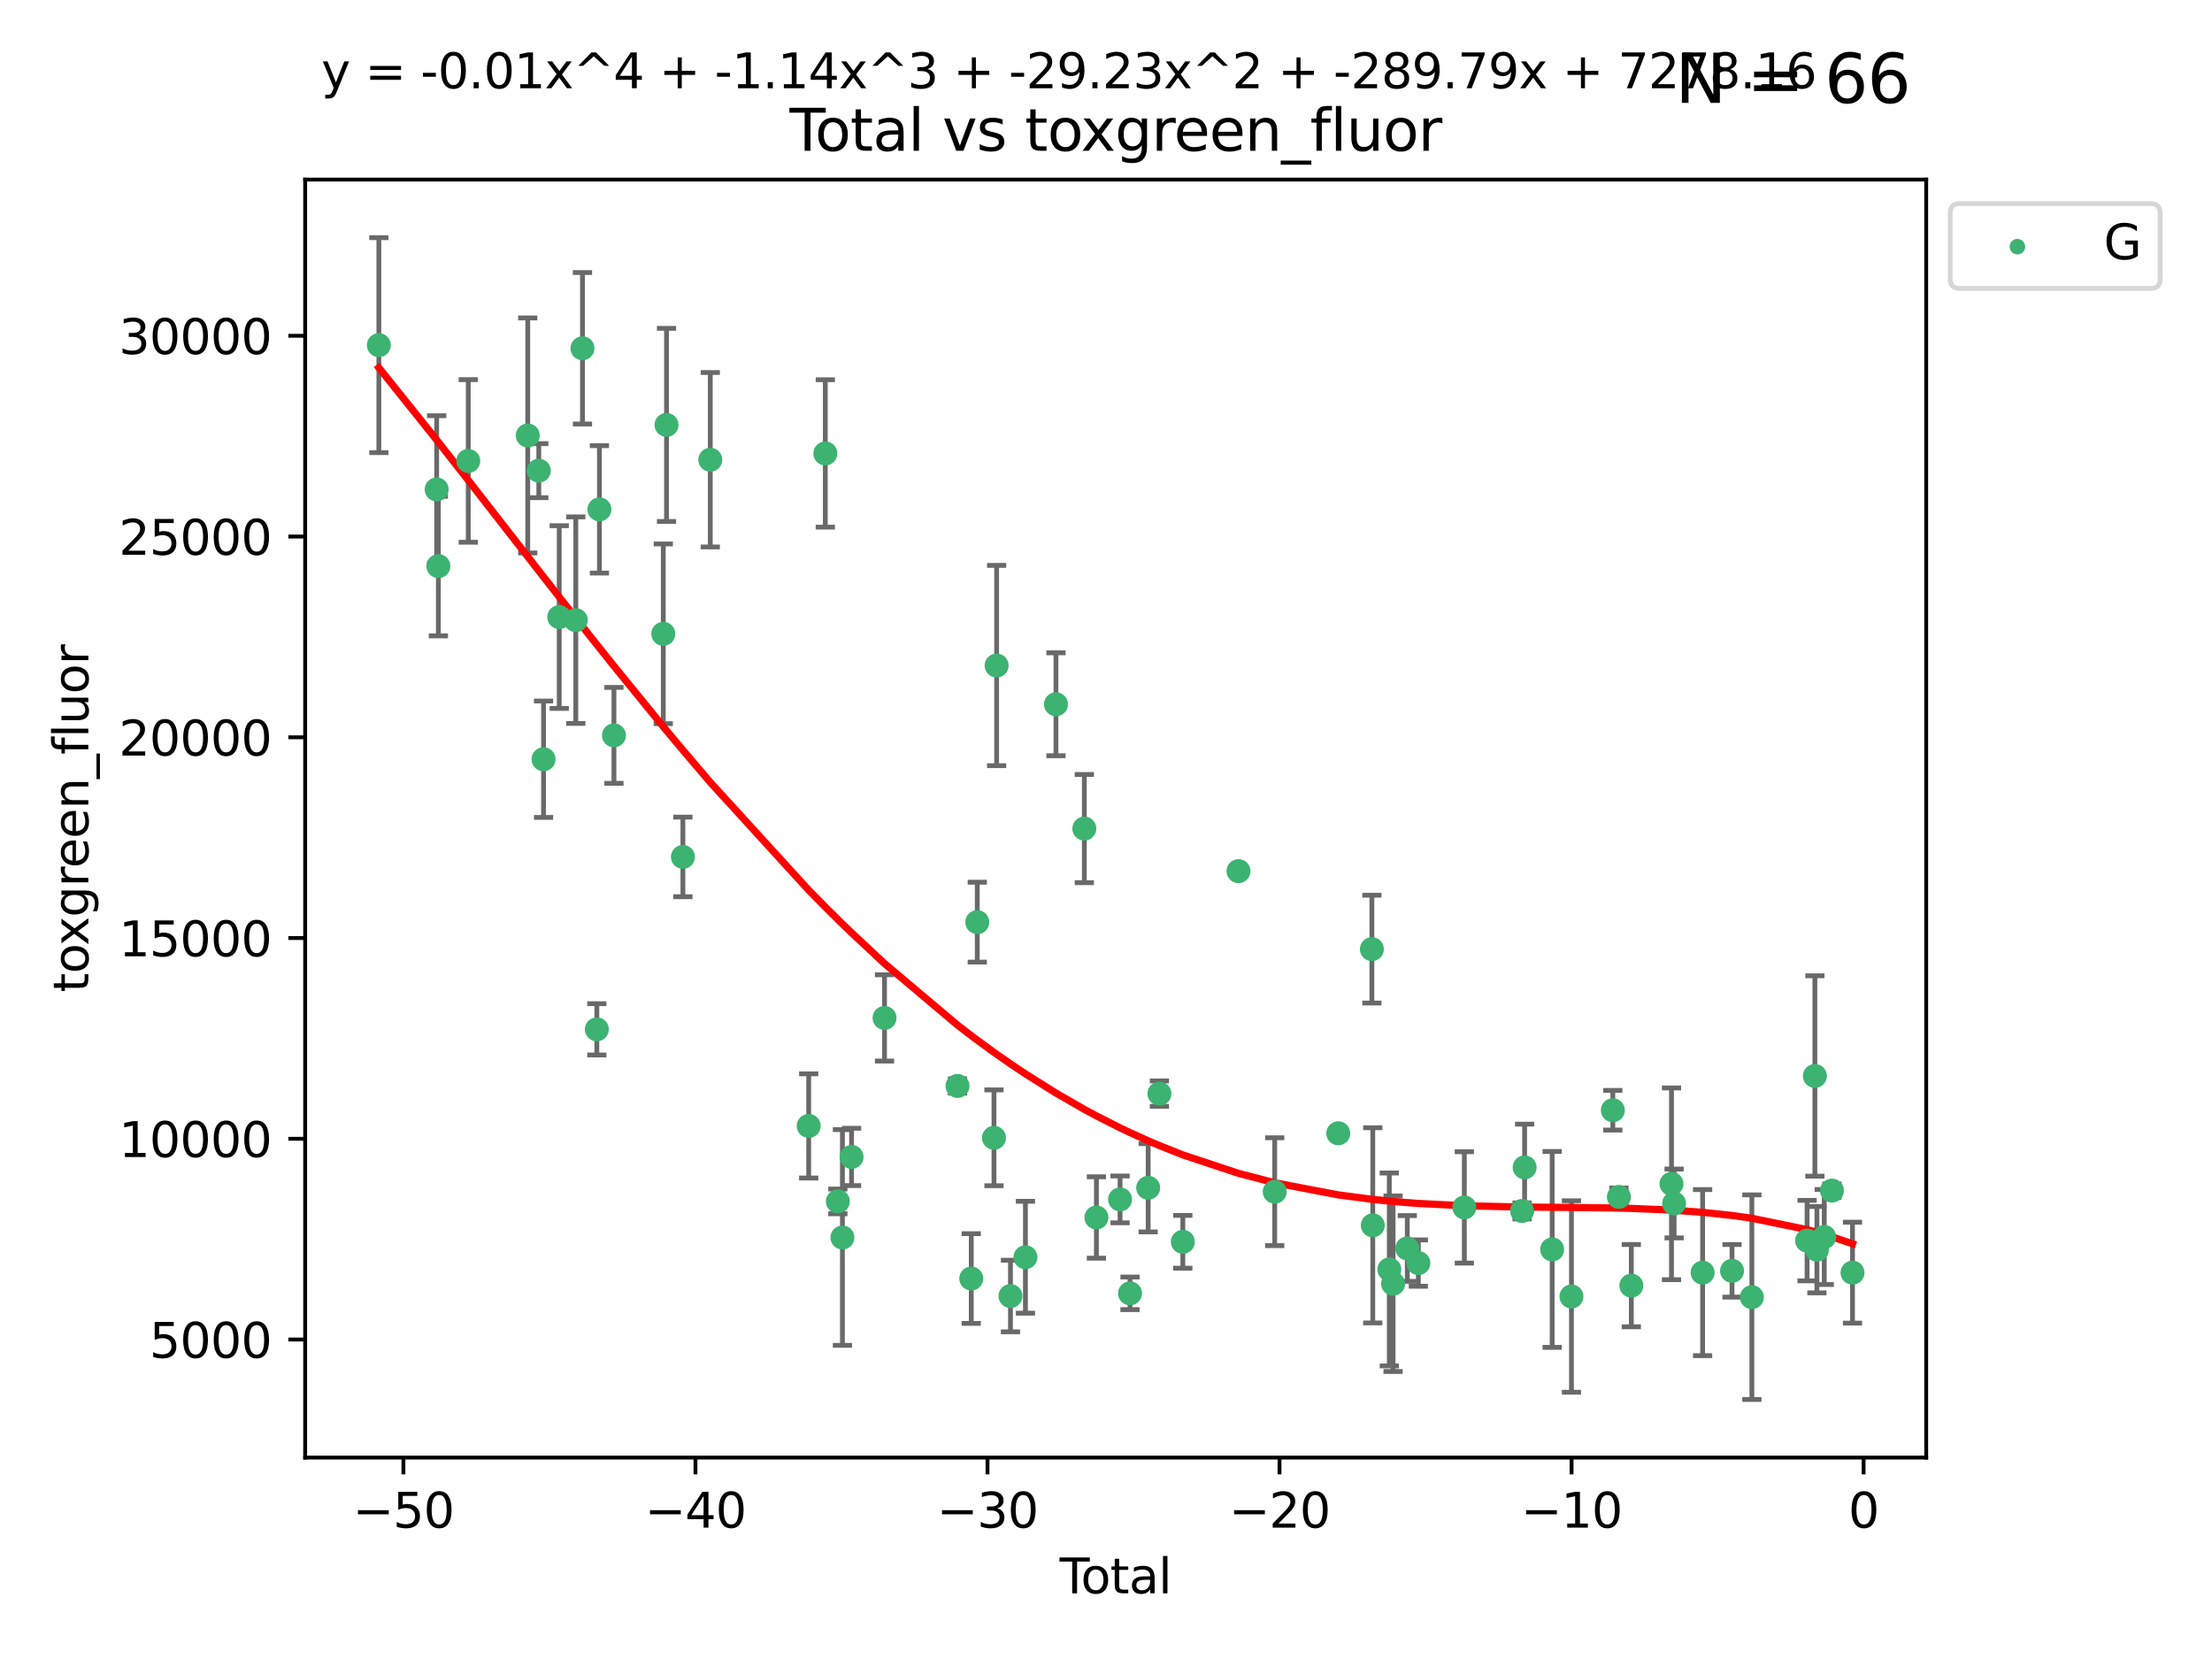 <?xml version="1.0" encoding="utf-8" standalone="no"?>
<!DOCTYPE svg PUBLIC "-//W3C//DTD SVG 1.1//EN"
  "http://www.w3.org/Graphics/SVG/1.1/DTD/svg11.dtd">
<svg xmlns:xlink="http://www.w3.org/1999/xlink" width="460.8pt" height="345.6pt" viewBox="0 0 460.8 345.6" xmlns="http://www.w3.org/2000/svg" version="1.1">
 <defs>
  <style type="text/css">*{stroke-linejoin: round; stroke-linecap: butt}</style>
 </defs>
 <g id="figure_1">
  <g id="patch_1">
   <path d="M 0 345.6 
L 460.8 345.6 
L 460.8 0 
L 0 0 
z
" style="fill: #ffffff"/>
  </g>
  <g id="axes_1">
   <g id="patch_2">
    <path d="M 63.571 303.64 
L 401.26 303.64 
L 401.26 37.411 
L 63.571 37.411 
z
" style="fill: #ffffff"/>
   </g>
   <g id="PathCollection_1">
    <defs>
     <path id="m90d4179603" d="M 0 1.118 
C 0.297 1.118 0.581 1 0.791 0.791 
C 1 0.581 1.118 0.297 1.118 0 
C 1.118 -0.297 1 -0.581 0.791 -0.791 
C 0.581 -1 0.297 -1.118 0 -1.118 
C -0.297 -1.118 -0.581 -1 -0.791 -0.791 
C -1 -0.581 -1.118 -0.297 -1.118 0 
C -1.118 0.297 -1 0.581 -0.791 0.791 
C -0.581 1 -0.297 1.118 0 1.118 
z
" style="stroke: #3cb371"/>
    </defs>
    <g clip-path="url(#p98bc5014d1)">
     <use xlink:href="#m90d4179603" x="78.921" y="71.903" style="fill: #3cb371; stroke: #3cb371"/>
     <use xlink:href="#m90d4179603" x="90.966" y="101.956" style="fill: #3cb371; stroke: #3cb371"/>
     <use xlink:href="#m90d4179603" x="91.319" y="117.93" style="fill: #3cb371; stroke: #3cb371"/>
     <use xlink:href="#m90d4179603" x="97.547" y="96.023" style="fill: #3cb371; stroke: #3cb371"/>
     <use xlink:href="#m90d4179603" x="109.94" y="90.713" style="fill: #3cb371; stroke: #3cb371"/>
     <use xlink:href="#m90d4179603" x="112.241" y="98.049" style="fill: #3cb371; stroke: #3cb371"/>
     <use xlink:href="#m90d4179603" x="113.229" y="158.161" style="fill: #3cb371; stroke: #3cb371"/>
     <use xlink:href="#m90d4179603" x="116.497" y="128.55" style="fill: #3cb371; stroke: #3cb371"/>
     <use xlink:href="#m90d4179603" x="119.949" y="129.191" style="fill: #3cb371; stroke: #3cb371"/>
     <use xlink:href="#m90d4179603" x="121.338" y="72.551" style="fill: #3cb371; stroke: #3cb371"/>
     <use xlink:href="#m90d4179603" x="124.331" y="214.43" style="fill: #3cb371; stroke: #3cb371"/>
     <use xlink:href="#m90d4179603" x="124.871" y="106.114" style="fill: #3cb371; stroke: #3cb371"/>
     <use xlink:href="#m90d4179603" x="127.896" y="153.189" style="fill: #3cb371; stroke: #3cb371"/>
     <use xlink:href="#m90d4179603" x="138.175" y="132.036" style="fill: #3cb371; stroke: #3cb371"/>
     <use xlink:href="#m90d4179603" x="138.848" y="88.515" style="fill: #3cb371; stroke: #3cb371"/>
     <use xlink:href="#m90d4179603" x="142.26" y="178.512" style="fill: #3cb371; stroke: #3cb371"/>
     <use xlink:href="#m90d4179603" x="147.966" y="95.771" style="fill: #3cb371; stroke: #3cb371"/>
     <use xlink:href="#m90d4179603" x="168.466" y="234.549" style="fill: #3cb371; stroke: #3cb371"/>
     <use xlink:href="#m90d4179603" x="171.929" y="94.458" style="fill: #3cb371; stroke: #3cb371"/>
     <use xlink:href="#m90d4179603" x="174.538" y="250.272" style="fill: #3cb371; stroke: #3cb371"/>
     <use xlink:href="#m90d4179603" x="175.494" y="257.794" style="fill: #3cb371; stroke: #3cb371"/>
     <use xlink:href="#m90d4179603" x="177.398" y="241.009" style="fill: #3cb371; stroke: #3cb371"/>
     <use xlink:href="#m90d4179603" x="184.265" y="212.049" style="fill: #3cb371; stroke: #3cb371"/>
     <use xlink:href="#m90d4179603" x="199.47" y="226.222" style="fill: #3cb371; stroke: #3cb371"/>
     <use xlink:href="#m90d4179603" x="202.33" y="266.343" style="fill: #3cb371; stroke: #3cb371"/>
     <use xlink:href="#m90d4179603" x="203.583" y="192.1" style="fill: #3cb371; stroke: #3cb371"/>
     <use xlink:href="#m90d4179603" x="207.064" y="237.028" style="fill: #3cb371; stroke: #3cb371"/>
     <use xlink:href="#m90d4179603" x="207.614" y="138.643" style="fill: #3cb371; stroke: #3cb371"/>
     <use xlink:href="#m90d4179603" x="210.5" y="269.986" style="fill: #3cb371; stroke: #3cb371"/>
     <use xlink:href="#m90d4179603" x="213.616" y="261.902" style="fill: #3cb371; stroke: #3cb371"/>
     <use xlink:href="#m90d4179603" x="219.978" y="146.711" style="fill: #3cb371; stroke: #3cb371"/>
     <use xlink:href="#m90d4179603" x="225.886" y="172.609" style="fill: #3cb371; stroke: #3cb371"/>
     <use xlink:href="#m90d4179603" x="228.402" y="253.624" style="fill: #3cb371; stroke: #3cb371"/>
     <use xlink:href="#m90d4179603" x="233.33" y="249.859" style="fill: #3cb371; stroke: #3cb371"/>
     <use xlink:href="#m90d4179603" x="235.401" y="269.425" style="fill: #3cb371; stroke: #3cb371"/>
     <use xlink:href="#m90d4179603" x="239.187" y="247.437" style="fill: #3cb371; stroke: #3cb371"/>
     <use xlink:href="#m90d4179603" x="241.528" y="227.825" style="fill: #3cb371; stroke: #3cb371"/>
     <use xlink:href="#m90d4179603" x="246.406" y="258.69" style="fill: #3cb371; stroke: #3cb371"/>
     <use xlink:href="#m90d4179603" x="258.003" y="181.477" style="fill: #3cb371; stroke: #3cb371"/>
     <use xlink:href="#m90d4179603" x="265.545" y="248.251" style="fill: #3cb371; stroke: #3cb371"/>
     <use xlink:href="#m90d4179603" x="278.783" y="236.082" style="fill: #3cb371; stroke: #3cb371"/>
     <use xlink:href="#m90d4179603" x="285.787" y="197.722" style="fill: #3cb371; stroke: #3cb371"/>
     <use xlink:href="#m90d4179603" x="285.974" y="255.261" style="fill: #3cb371; stroke: #3cb371"/>
     <use xlink:href="#m90d4179603" x="289.417" y="264.452" style="fill: #3cb371; stroke: #3cb371"/>
     <use xlink:href="#m90d4179603" x="290.206" y="267.425" style="fill: #3cb371; stroke: #3cb371"/>
     <use xlink:href="#m90d4179603" x="293.164" y="260.078" style="fill: #3cb371; stroke: #3cb371"/>
     <use xlink:href="#m90d4179603" x="295.468" y="263.124" style="fill: #3cb371; stroke: #3cb371"/>
     <use xlink:href="#m90d4179603" x="305.049" y="251.525" style="fill: #3cb371; stroke: #3cb371"/>
     <use xlink:href="#m90d4179603" x="317.075" y="252.258" style="fill: #3cb371; stroke: #3cb371"/>
     <use xlink:href="#m90d4179603" x="317.605" y="243.185" style="fill: #3cb371; stroke: #3cb371"/>
     <use xlink:href="#m90d4179603" x="323.343" y="260.278" style="fill: #3cb371; stroke: #3cb371"/>
     <use xlink:href="#m90d4179603" x="327.364" y="270.081" style="fill: #3cb371; stroke: #3cb371"/>
     <use xlink:href="#m90d4179603" x="335.981" y="231.282" style="fill: #3cb371; stroke: #3cb371"/>
     <use xlink:href="#m90d4179603" x="337.246" y="249.333" style="fill: #3cb371; stroke: #3cb371"/>
     <use xlink:href="#m90d4179603" x="339.836" y="267.823" style="fill: #3cb371; stroke: #3cb371"/>
     <use xlink:href="#m90d4179603" x="348.201" y="246.613" style="fill: #3cb371; stroke: #3cb371"/>
     <use xlink:href="#m90d4179603" x="348.747" y="250.703" style="fill: #3cb371; stroke: #3cb371"/>
     <use xlink:href="#m90d4179603" x="354.686" y="265.112" style="fill: #3cb371; stroke: #3cb371"/>
     <use xlink:href="#m90d4179603" x="360.815" y="264.735" style="fill: #3cb371; stroke: #3cb371"/>
     <use xlink:href="#m90d4179603" x="364.948" y="270.224" style="fill: #3cb371; stroke: #3cb371"/>
     <use xlink:href="#m90d4179603" x="376.444" y="258.442" style="fill: #3cb371; stroke: #3cb371"/>
     <use xlink:href="#m90d4179603" x="378.073" y="224.145" style="fill: #3cb371; stroke: #3cb371"/>
     <use xlink:href="#m90d4179603" x="378.495" y="260.33" style="fill: #3cb371; stroke: #3cb371"/>
     <use xlink:href="#m90d4179603" x="380.027" y="257.694" style="fill: #3cb371; stroke: #3cb371"/>
     <use xlink:href="#m90d4179603" x="381.63" y="248.023" style="fill: #3cb371; stroke: #3cb371"/>
     <use xlink:href="#m90d4179603" x="385.911" y="265.118" style="fill: #3cb371; stroke: #3cb371"/>
    </g>
   </g>
   <g id="matplotlib.axis_1">
    <g id="xtick_1">
     <g id="line2d_1">
      <defs>
       <path id="me5d2d4354b" d="M 0 0 
L 0 3.5 
" style="stroke: #000000; stroke-width: 0.8"/>
      </defs>
      <g>
       <use xlink:href="#me5d2d4354b" x="84.041" y="303.64" style="stroke: #000000; stroke-width: 0.8"/>
      </g>
     </g>
     <g id="text_1">
      <!-- −50 -->
      <g transform="translate(73.488 318.238)scale(0.1 -0.1)">
       <defs>
        <path id="DejaVuSans-2212" d="M 678 2272 
L 4684 2272 
L 4684 1741 
L 678 1741 
L 678 2272 
z
" transform="scale(0.016)"/>
        <path id="DejaVuSans-35" d="M 691 4666 
L 3169 4666 
L 3169 4134 
L 1269 4134 
L 1269 2991 
Q 1406 3038 1543 3061 
Q 1681 3084 1819 3084 
Q 2600 3084 3056 2656 
Q 3513 2228 3513 1497 
Q 3513 744 3044 326 
Q 2575 -91 1722 -91 
Q 1428 -91 1123 -41 
Q 819 9 494 109 
L 494 744 
Q 775 591 1075 516 
Q 1375 441 1709 441 
Q 2250 441 2565 725 
Q 2881 1009 2881 1497 
Q 2881 1984 2565 2268 
Q 2250 2553 1709 2553 
Q 1456 2553 1204 2497 
Q 953 2441 691 2322 
L 691 4666 
z
" transform="scale(0.016)"/>
        <path id="DejaVuSans-30" d="M 2034 4250 
Q 1547 4250 1301 3770 
Q 1056 3291 1056 2328 
Q 1056 1369 1301 889 
Q 1547 409 2034 409 
Q 2525 409 2770 889 
Q 3016 1369 3016 2328 
Q 3016 3291 2770 3770 
Q 2525 4250 2034 4250 
z
M 2034 4750 
Q 2819 4750 3233 4129 
Q 3647 3509 3647 2328 
Q 3647 1150 3233 529 
Q 2819 -91 2034 -91 
Q 1250 -91 836 529 
Q 422 1150 422 2328 
Q 422 3509 836 4129 
Q 1250 4750 2034 4750 
z
" transform="scale(0.016)"/>
       </defs>
       <use xlink:href="#DejaVuSans-2212"/>
       <use xlink:href="#DejaVuSans-35" x="83.789"/>
       <use xlink:href="#DejaVuSans-30" x="147.412"/>
      </g>
     </g>
    </g>
    <g id="xtick_2">
     <g id="line2d_2">
      <g>
       <use xlink:href="#me5d2d4354b" x="144.877" y="303.64" style="stroke: #000000; stroke-width: 0.8"/>
      </g>
     </g>
     <g id="text_2">
      <!-- −40 -->
      <g transform="translate(134.325 318.238)scale(0.1 -0.1)">
       <defs>
        <path id="DejaVuSans-34" d="M 2419 4116 
L 825 1625 
L 2419 1625 
L 2419 4116 
z
M 2253 4666 
L 3047 4666 
L 3047 1625 
L 3713 1625 
L 3713 1100 
L 3047 1100 
L 3047 0 
L 2419 0 
L 2419 1100 
L 313 1100 
L 313 1709 
L 2253 4666 
z
" transform="scale(0.016)"/>
       </defs>
       <use xlink:href="#DejaVuSans-2212"/>
       <use xlink:href="#DejaVuSans-34" x="83.789"/>
       <use xlink:href="#DejaVuSans-30" x="147.412"/>
      </g>
     </g>
    </g>
    <g id="xtick_3">
     <g id="line2d_3">
      <g>
       <use xlink:href="#me5d2d4354b" x="205.713" y="303.64" style="stroke: #000000; stroke-width: 0.8"/>
      </g>
     </g>
     <g id="text_3">
      <!-- −30 -->
      <g transform="translate(195.161 318.238)scale(0.1 -0.1)">
       <defs>
        <path id="DejaVuSans-33" d="M 2597 2516 
Q 3050 2419 3304 2112 
Q 3559 1806 3559 1356 
Q 3559 666 3084 287 
Q 2609 -91 1734 -91 
Q 1441 -91 1130 -33 
Q 819 25 488 141 
L 488 750 
Q 750 597 1062 519 
Q 1375 441 1716 441 
Q 2309 441 2620 675 
Q 2931 909 2931 1356 
Q 2931 1769 2642 2001 
Q 2353 2234 1838 2234 
L 1294 2234 
L 1294 2753 
L 1863 2753 
Q 2328 2753 2575 2939 
Q 2822 3125 2822 3475 
Q 2822 3834 2567 4026 
Q 2313 4219 1838 4219 
Q 1578 4219 1281 4162 
Q 984 4106 628 3988 
L 628 4550 
Q 988 4650 1302 4700 
Q 1616 4750 1894 4750 
Q 2613 4750 3031 4423 
Q 3450 4097 3450 3541 
Q 3450 3153 3228 2886 
Q 3006 2619 2597 2516 
z
" transform="scale(0.016)"/>
       </defs>
       <use xlink:href="#DejaVuSans-2212"/>
       <use xlink:href="#DejaVuSans-33" x="83.789"/>
       <use xlink:href="#DejaVuSans-30" x="147.412"/>
      </g>
     </g>
    </g>
    <g id="xtick_4">
     <g id="line2d_4">
      <g>
       <use xlink:href="#me5d2d4354b" x="266.549" y="303.64" style="stroke: #000000; stroke-width: 0.8"/>
      </g>
     </g>
     <g id="text_4">
      <!-- −20 -->
      <g transform="translate(255.997 318.238)scale(0.1 -0.1)">
       <defs>
        <path id="DejaVuSans-32" d="M 1228 531 
L 3431 531 
L 3431 0 
L 469 0 
L 469 531 
Q 828 903 1448 1529 
Q 2069 2156 2228 2338 
Q 2531 2678 2651 2914 
Q 2772 3150 2772 3378 
Q 2772 3750 2511 3984 
Q 2250 4219 1831 4219 
Q 1534 4219 1204 4116 
Q 875 4013 500 3803 
L 500 4441 
Q 881 4594 1212 4672 
Q 1544 4750 1819 4750 
Q 2544 4750 2975 4387 
Q 3406 4025 3406 3419 
Q 3406 3131 3298 2873 
Q 3191 2616 2906 2266 
Q 2828 2175 2409 1742 
Q 1991 1309 1228 531 
z
" transform="scale(0.016)"/>
       </defs>
       <use xlink:href="#DejaVuSans-2212"/>
       <use xlink:href="#DejaVuSans-32" x="83.789"/>
       <use xlink:href="#DejaVuSans-30" x="147.412"/>
      </g>
     </g>
    </g>
    <g id="xtick_5">
     <g id="line2d_5">
      <g>
       <use xlink:href="#me5d2d4354b" x="327.385" y="303.64" style="stroke: #000000; stroke-width: 0.8"/>
      </g>
     </g>
     <g id="text_5">
      <!-- −10 -->
      <g transform="translate(316.833 318.238)scale(0.1 -0.1)">
       <defs>
        <path id="DejaVuSans-31" d="M 794 531 
L 1825 531 
L 1825 4091 
L 703 3866 
L 703 4441 
L 1819 4666 
L 2450 4666 
L 2450 531 
L 3481 531 
L 3481 0 
L 794 0 
L 794 531 
z
" transform="scale(0.016)"/>
       </defs>
       <use xlink:href="#DejaVuSans-2212"/>
       <use xlink:href="#DejaVuSans-31" x="83.789"/>
       <use xlink:href="#DejaVuSans-30" x="147.412"/>
      </g>
     </g>
    </g>
    <g id="xtick_6">
     <g id="line2d_6">
      <g>
       <use xlink:href="#me5d2d4354b" x="388.221" y="303.64" style="stroke: #000000; stroke-width: 0.8"/>
      </g>
     </g>
     <g id="text_6">
      <!-- 0 -->
      <g transform="translate(385.04 318.238)scale(0.1 -0.1)">
       <use xlink:href="#DejaVuSans-30"/>
      </g>
     </g>
    </g>
    <g id="text_7">
     <!-- Total -->
     <g transform="translate(220.739 331.917)scale(0.1 -0.1)">
      <defs>
       <path id="DejaVuSans-54" d="M -19 4666 
L 3928 4666 
L 3928 4134 
L 2272 4134 
L 2272 0 
L 1638 0 
L 1638 4134 
L -19 4134 
L -19 4666 
z
" transform="scale(0.016)"/>
       <path id="DejaVuSans-6f" d="M 1959 3097 
Q 1497 3097 1228 2736 
Q 959 2375 959 1747 
Q 959 1119 1226 758 
Q 1494 397 1959 397 
Q 2419 397 2687 759 
Q 2956 1122 2956 1747 
Q 2956 2369 2687 2733 
Q 2419 3097 1959 3097 
z
M 1959 3584 
Q 2709 3584 3137 3096 
Q 3566 2609 3566 1747 
Q 3566 888 3137 398 
Q 2709 -91 1959 -91 
Q 1206 -91 779 398 
Q 353 888 353 1747 
Q 353 2609 779 3096 
Q 1206 3584 1959 3584 
z
" transform="scale(0.016)"/>
       <path id="DejaVuSans-74" d="M 1172 4494 
L 1172 3500 
L 2356 3500 
L 2356 3053 
L 1172 3053 
L 1172 1153 
Q 1172 725 1289 603 
Q 1406 481 1766 481 
L 2356 481 
L 2356 0 
L 1766 0 
Q 1100 0 847 248 
Q 594 497 594 1153 
L 594 3053 
L 172 3053 
L 172 3500 
L 594 3500 
L 594 4494 
L 1172 4494 
z
" transform="scale(0.016)"/>
       <path id="DejaVuSans-61" d="M 2194 1759 
Q 1497 1759 1228 1600 
Q 959 1441 959 1056 
Q 959 750 1161 570 
Q 1363 391 1709 391 
Q 2188 391 2477 730 
Q 2766 1069 2766 1631 
L 2766 1759 
L 2194 1759 
z
M 3341 1997 
L 3341 0 
L 2766 0 
L 2766 531 
Q 2569 213 2275 61 
Q 1981 -91 1556 -91 
Q 1019 -91 701 211 
Q 384 513 384 1019 
Q 384 1609 779 1909 
Q 1175 2209 1959 2209 
L 2766 2209 
L 2766 2266 
Q 2766 2663 2505 2880 
Q 2244 3097 1772 3097 
Q 1472 3097 1187 3025 
Q 903 2953 641 2809 
L 641 3341 
Q 956 3463 1253 3523 
Q 1550 3584 1831 3584 
Q 2591 3584 2966 3190 
Q 3341 2797 3341 1997 
z
" transform="scale(0.016)"/>
       <path id="DejaVuSans-6c" d="M 603 4863 
L 1178 4863 
L 1178 0 
L 603 0 
L 603 4863 
z
" transform="scale(0.016)"/>
      </defs>
      <use xlink:href="#DejaVuSans-54"/>
      <use xlink:href="#DejaVuSans-6f" x="44.084"/>
      <use xlink:href="#DejaVuSans-74" x="105.266"/>
      <use xlink:href="#DejaVuSans-61" x="144.475"/>
      <use xlink:href="#DejaVuSans-6c" x="205.754"/>
     </g>
    </g>
   </g>
   <g id="matplotlib.axis_2">
    <g id="ytick_1">
     <g id="line2d_7">
      <defs>
       <path id="m3093118518" d="M 0 0 
L -3.5 0 
" style="stroke: #000000; stroke-width: 0.8"/>
      </defs>
      <g>
       <use xlink:href="#m3093118518" x="63.571" y="279.049" style="stroke: #000000; stroke-width: 0.8"/>
      </g>
     </g>
     <g id="text_8">
      <!-- 5000 -->
      <g transform="translate(31.121 282.848)scale(0.1 -0.1)">
       <use xlink:href="#DejaVuSans-35"/>
       <use xlink:href="#DejaVuSans-30" x="63.623"/>
       <use xlink:href="#DejaVuSans-30" x="127.246"/>
       <use xlink:href="#DejaVuSans-30" x="190.869"/>
      </g>
     </g>
    </g>
    <g id="ytick_2">
     <g id="line2d_8">
      <g>
       <use xlink:href="#m3093118518" x="63.571" y="237.23" style="stroke: #000000; stroke-width: 0.8"/>
      </g>
     </g>
     <g id="text_9">
      <!-- 10000 -->
      <g transform="translate(24.759 241.029)scale(0.1 -0.1)">
       <use xlink:href="#DejaVuSans-31"/>
       <use xlink:href="#DejaVuSans-30" x="63.623"/>
       <use xlink:href="#DejaVuSans-30" x="127.246"/>
       <use xlink:href="#DejaVuSans-30" x="190.869"/>
       <use xlink:href="#DejaVuSans-30" x="254.492"/>
      </g>
     </g>
    </g>
    <g id="ytick_3">
     <g id="line2d_9">
      <g>
       <use xlink:href="#m3093118518" x="63.571" y="195.411" style="stroke: #000000; stroke-width: 0.8"/>
      </g>
     </g>
     <g id="text_10">
      <!-- 15000 -->
      <g transform="translate(24.759 199.21)scale(0.1 -0.1)">
       <use xlink:href="#DejaVuSans-31"/>
       <use xlink:href="#DejaVuSans-35" x="63.623"/>
       <use xlink:href="#DejaVuSans-30" x="127.246"/>
       <use xlink:href="#DejaVuSans-30" x="190.869"/>
       <use xlink:href="#DejaVuSans-30" x="254.492"/>
      </g>
     </g>
    </g>
    <g id="ytick_4">
     <g id="line2d_10">
      <g>
       <use xlink:href="#m3093118518" x="63.571" y="153.591" style="stroke: #000000; stroke-width: 0.8"/>
      </g>
     </g>
     <g id="text_11">
      <!-- 20000 -->
      <g transform="translate(24.759 157.391)scale(0.1 -0.1)">
       <use xlink:href="#DejaVuSans-32"/>
       <use xlink:href="#DejaVuSans-30" x="63.623"/>
       <use xlink:href="#DejaVuSans-30" x="127.246"/>
       <use xlink:href="#DejaVuSans-30" x="190.869"/>
       <use xlink:href="#DejaVuSans-30" x="254.492"/>
      </g>
     </g>
    </g>
    <g id="ytick_5">
     <g id="line2d_11">
      <g>
       <use xlink:href="#m3093118518" x="63.571" y="111.772" style="stroke: #000000; stroke-width: 0.8"/>
      </g>
     </g>
     <g id="text_12">
      <!-- 25000 -->
      <g transform="translate(24.759 115.571)scale(0.1 -0.1)">
       <use xlink:href="#DejaVuSans-32"/>
       <use xlink:href="#DejaVuSans-35" x="63.623"/>
       <use xlink:href="#DejaVuSans-30" x="127.246"/>
       <use xlink:href="#DejaVuSans-30" x="190.869"/>
       <use xlink:href="#DejaVuSans-30" x="254.492"/>
      </g>
     </g>
    </g>
    <g id="ytick_6">
     <g id="line2d_12">
      <g>
       <use xlink:href="#m3093118518" x="63.571" y="69.953" style="stroke: #000000; stroke-width: 0.8"/>
      </g>
     </g>
     <g id="text_13">
      <!-- 30000 -->
      <g transform="translate(24.759 73.752)scale(0.1 -0.1)">
       <use xlink:href="#DejaVuSans-33"/>
       <use xlink:href="#DejaVuSans-30" x="63.623"/>
       <use xlink:href="#DejaVuSans-30" x="127.246"/>
       <use xlink:href="#DejaVuSans-30" x="190.869"/>
       <use xlink:href="#DejaVuSans-30" x="254.492"/>
      </g>
     </g>
    </g>
    <g id="text_14">
     <!-- toxgreen_fluor -->
     <g transform="translate(18.401 206.72)rotate(-90)scale(0.1 -0.1)">
      <defs>
       <path id="DejaVuSans-78" d="M 3513 3500 
L 2247 1797 
L 3578 0 
L 2900 0 
L 1881 1375 
L 863 0 
L 184 0 
L 1544 1831 
L 300 3500 
L 978 3500 
L 1906 2253 
L 2834 3500 
L 3513 3500 
z
" transform="scale(0.016)"/>
       <path id="DejaVuSans-67" d="M 2906 1791 
Q 2906 2416 2648 2759 
Q 2391 3103 1925 3103 
Q 1463 3103 1205 2759 
Q 947 2416 947 1791 
Q 947 1169 1205 825 
Q 1463 481 1925 481 
Q 2391 481 2648 825 
Q 2906 1169 2906 1791 
z
M 3481 434 
Q 3481 -459 3084 -895 
Q 2688 -1331 1869 -1331 
Q 1566 -1331 1297 -1286 
Q 1028 -1241 775 -1147 
L 775 -588 
Q 1028 -725 1275 -790 
Q 1522 -856 1778 -856 
Q 2344 -856 2625 -561 
Q 2906 -266 2906 331 
L 2906 616 
Q 2728 306 2450 153 
Q 2172 0 1784 0 
Q 1141 0 747 490 
Q 353 981 353 1791 
Q 353 2603 747 3093 
Q 1141 3584 1784 3584 
Q 2172 3584 2450 3431 
Q 2728 3278 2906 2969 
L 2906 3500 
L 3481 3500 
L 3481 434 
z
" transform="scale(0.016)"/>
       <path id="DejaVuSans-72" d="M 2631 2963 
Q 2534 3019 2420 3045 
Q 2306 3072 2169 3072 
Q 1681 3072 1420 2755 
Q 1159 2438 1159 1844 
L 1159 0 
L 581 0 
L 581 3500 
L 1159 3500 
L 1159 2956 
Q 1341 3275 1631 3429 
Q 1922 3584 2338 3584 
Q 2397 3584 2469 3576 
Q 2541 3569 2628 3553 
L 2631 2963 
z
" transform="scale(0.016)"/>
       <path id="DejaVuSans-65" d="M 3597 1894 
L 3597 1613 
L 953 1613 
Q 991 1019 1311 708 
Q 1631 397 2203 397 
Q 2534 397 2845 478 
Q 3156 559 3463 722 
L 3463 178 
Q 3153 47 2828 -22 
Q 2503 -91 2169 -91 
Q 1331 -91 842 396 
Q 353 884 353 1716 
Q 353 2575 817 3079 
Q 1281 3584 2069 3584 
Q 2775 3584 3186 3129 
Q 3597 2675 3597 1894 
z
M 3022 2063 
Q 3016 2534 2758 2815 
Q 2500 3097 2075 3097 
Q 1594 3097 1305 2825 
Q 1016 2553 972 2059 
L 3022 2063 
z
" transform="scale(0.016)"/>
       <path id="DejaVuSans-6e" d="M 3513 2113 
L 3513 0 
L 2938 0 
L 2938 2094 
Q 2938 2591 2744 2837 
Q 2550 3084 2163 3084 
Q 1697 3084 1428 2787 
Q 1159 2491 1159 1978 
L 1159 0 
L 581 0 
L 581 3500 
L 1159 3500 
L 1159 2956 
Q 1366 3272 1645 3428 
Q 1925 3584 2291 3584 
Q 2894 3584 3203 3211 
Q 3513 2838 3513 2113 
z
" transform="scale(0.016)"/>
       <path id="DejaVuSans-5f" d="M 3263 -1063 
L 3263 -1509 
L -63 -1509 
L -63 -1063 
L 3263 -1063 
z
" transform="scale(0.016)"/>
       <path id="DejaVuSans-66" d="M 2375 4863 
L 2375 4384 
L 1825 4384 
Q 1516 4384 1395 4259 
Q 1275 4134 1275 3809 
L 1275 3500 
L 2222 3500 
L 2222 3053 
L 1275 3053 
L 1275 0 
L 697 0 
L 697 3053 
L 147 3053 
L 147 3500 
L 697 3500 
L 697 3744 
Q 697 4328 969 4595 
Q 1241 4863 1831 4863 
L 2375 4863 
z
" transform="scale(0.016)"/>
       <path id="DejaVuSans-75" d="M 544 1381 
L 544 3500 
L 1119 3500 
L 1119 1403 
Q 1119 906 1312 657 
Q 1506 409 1894 409 
Q 2359 409 2629 706 
Q 2900 1003 2900 1516 
L 2900 3500 
L 3475 3500 
L 3475 0 
L 2900 0 
L 2900 538 
Q 2691 219 2414 64 
Q 2138 -91 1772 -91 
Q 1169 -91 856 284 
Q 544 659 544 1381 
z
M 1991 3584 
L 1991 3584 
z
" transform="scale(0.016)"/>
      </defs>
      <use xlink:href="#DejaVuSans-74"/>
      <use xlink:href="#DejaVuSans-6f" x="39.209"/>
      <use xlink:href="#DejaVuSans-78" x="97.266"/>
      <use xlink:href="#DejaVuSans-67" x="156.445"/>
      <use xlink:href="#DejaVuSans-72" x="219.922"/>
      <use xlink:href="#DejaVuSans-65" x="258.785"/>
      <use xlink:href="#DejaVuSans-65" x="320.309"/>
      <use xlink:href="#DejaVuSans-6e" x="381.832"/>
      <use xlink:href="#DejaVuSans-5f" x="445.211"/>
      <use xlink:href="#DejaVuSans-66" x="495.211"/>
      <use xlink:href="#DejaVuSans-6c" x="530.416"/>
      <use xlink:href="#DejaVuSans-75" x="558.199"/>
      <use xlink:href="#DejaVuSans-6f" x="621.578"/>
      <use xlink:href="#DejaVuSans-72" x="682.76"/>
     </g>
    </g>
   </g>
   <g id="LineCollection_1">
    <path d="M 78.921 94.293 
L 78.921 49.513 
" clip-path="url(#p98bc5014d1)" style="fill: none; stroke: #696969"/>
    <path d="M 90.966 117.313 
L 90.966 86.598 
" clip-path="url(#p98bc5014d1)" style="fill: none; stroke: #696969"/>
    <path d="M 91.319 132.466 
L 91.319 103.394 
" clip-path="url(#p98bc5014d1)" style="fill: none; stroke: #696969"/>
    <path d="M 97.547 112.961 
L 97.547 79.084 
" clip-path="url(#p98bc5014d1)" style="fill: none; stroke: #696969"/>
    <path d="M 109.94 115.194 
L 109.94 66.232 
" clip-path="url(#p98bc5014d1)" style="fill: none; stroke: #696969"/>
    <path d="M 112.241 103.68 
L 112.241 92.417 
" clip-path="url(#p98bc5014d1)" style="fill: none; stroke: #696969"/>
    <path d="M 113.229 170.285 
L 113.229 146.038 
" clip-path="url(#p98bc5014d1)" style="fill: none; stroke: #696969"/>
    <path d="M 116.497 147.588 
L 116.497 109.512 
" clip-path="url(#p98bc5014d1)" style="fill: none; stroke: #696969"/>
    <path d="M 119.949 150.703 
L 119.949 107.679 
" clip-path="url(#p98bc5014d1)" style="fill: none; stroke: #696969"/>
    <path d="M 121.338 88.326 
L 121.338 56.777 
" clip-path="url(#p98bc5014d1)" style="fill: none; stroke: #696969"/>
    <path d="M 124.331 219.77 
L 124.331 209.09 
" clip-path="url(#p98bc5014d1)" style="fill: none; stroke: #696969"/>
    <path d="M 124.871 119.387 
L 124.871 92.841 
" clip-path="url(#p98bc5014d1)" style="fill: none; stroke: #696969"/>
    <path d="M 127.896 163.182 
L 127.896 143.196 
" clip-path="url(#p98bc5014d1)" style="fill: none; stroke: #696969"/>
    <path d="M 138.175 150.758 
L 138.175 113.313 
" clip-path="url(#p98bc5014d1)" style="fill: none; stroke: #696969"/>
    <path d="M 138.848 108.63 
L 138.848 68.4 
" clip-path="url(#p98bc5014d1)" style="fill: none; stroke: #696969"/>
    <path d="M 142.26 186.801 
L 142.26 170.222 
" clip-path="url(#p98bc5014d1)" style="fill: none; stroke: #696969"/>
    <path d="M 147.966 113.937 
L 147.966 77.605 
" clip-path="url(#p98bc5014d1)" style="fill: none; stroke: #696969"/>
    <path d="M 168.466 245.402 
L 168.466 223.696 
" clip-path="url(#p98bc5014d1)" style="fill: none; stroke: #696969"/>
    <path d="M 171.929 109.813 
L 171.929 79.102 
" clip-path="url(#p98bc5014d1)" style="fill: none; stroke: #696969"/>
    <path d="M 174.538 252.848 
L 174.538 247.696 
" clip-path="url(#p98bc5014d1)" style="fill: none; stroke: #696969"/>
    <path d="M 175.494 280.262 
L 175.494 235.325 
" clip-path="url(#p98bc5014d1)" style="fill: none; stroke: #696969"/>
    <path d="M 177.398 246.979 
L 177.398 235.038 
" clip-path="url(#p98bc5014d1)" style="fill: none; stroke: #696969"/>
    <path d="M 184.265 221.036 
L 184.265 203.063 
" clip-path="url(#p98bc5014d1)" style="fill: none; stroke: #696969"/>
    <path d="M 199.47 227.715 
L 199.47 224.729 
" clip-path="url(#p98bc5014d1)" style="fill: none; stroke: #696969"/>
    <path d="M 202.33 275.685 
L 202.33 257.001 
" clip-path="url(#p98bc5014d1)" style="fill: none; stroke: #696969"/>
    <path d="M 203.583 200.42 
L 203.583 183.779 
" clip-path="url(#p98bc5014d1)" style="fill: none; stroke: #696969"/>
    <path d="M 207.064 247.009 
L 207.064 227.047 
" clip-path="url(#p98bc5014d1)" style="fill: none; stroke: #696969"/>
    <path d="M 207.614 159.504 
L 207.614 117.782 
" clip-path="url(#p98bc5014d1)" style="fill: none; stroke: #696969"/>
    <path d="M 210.5 277.443 
L 210.5 262.529 
" clip-path="url(#p98bc5014d1)" style="fill: none; stroke: #696969"/>
    <path d="M 213.616 273.554 
L 213.616 250.251 
" clip-path="url(#p98bc5014d1)" style="fill: none; stroke: #696969"/>
    <path d="M 219.978 157.433 
L 219.978 135.99 
" clip-path="url(#p98bc5014d1)" style="fill: none; stroke: #696969"/>
    <path d="M 225.886 183.877 
L 225.886 161.342 
" clip-path="url(#p98bc5014d1)" style="fill: none; stroke: #696969"/>
    <path d="M 228.402 262.103 
L 228.402 245.145 
" clip-path="url(#p98bc5014d1)" style="fill: none; stroke: #696969"/>
    <path d="M 233.33 254.739 
L 233.33 244.978 
" clip-path="url(#p98bc5014d1)" style="fill: none; stroke: #696969"/>
    <path d="M 235.401 272.819 
L 235.401 266.031 
" clip-path="url(#p98bc5014d1)" style="fill: none; stroke: #696969"/>
    <path d="M 239.187 256.632 
L 239.187 238.242 
" clip-path="url(#p98bc5014d1)" style="fill: none; stroke: #696969"/>
    <path d="M 241.528 230.471 
L 241.528 225.179 
" clip-path="url(#p98bc5014d1)" style="fill: none; stroke: #696969"/>
    <path d="M 246.406 264.193 
L 246.406 253.187 
" clip-path="url(#p98bc5014d1)" style="fill: none; stroke: #696969"/>
    <path d="M 258.003 182.257 
L 258.003 180.698 
" clip-path="url(#p98bc5014d1)" style="fill: none; stroke: #696969"/>
    <path d="M 265.545 259.486 
L 265.545 237.016 
" clip-path="url(#p98bc5014d1)" style="fill: none; stroke: #696969"/>
    <path d="M 278.783 236.94 
L 278.783 235.224 
" clip-path="url(#p98bc5014d1)" style="fill: none; stroke: #696969"/>
    <path d="M 285.787 208.954 
L 285.787 186.489 
" clip-path="url(#p98bc5014d1)" style="fill: none; stroke: #696969"/>
    <path d="M 285.974 275.59 
L 285.974 234.932 
" clip-path="url(#p98bc5014d1)" style="fill: none; stroke: #696969"/>
    <path d="M 289.417 284.544 
L 289.417 244.361 
" clip-path="url(#p98bc5014d1)" style="fill: none; stroke: #696969"/>
    <path d="M 290.206 285.709 
L 290.206 249.141 
" clip-path="url(#p98bc5014d1)" style="fill: none; stroke: #696969"/>
    <path d="M 293.164 266.926 
L 293.164 253.23 
" clip-path="url(#p98bc5014d1)" style="fill: none; stroke: #696969"/>
    <path d="M 295.468 267.954 
L 295.468 258.293 
" clip-path="url(#p98bc5014d1)" style="fill: none; stroke: #696969"/>
    <path d="M 305.049 263.125 
L 305.049 239.924 
" clip-path="url(#p98bc5014d1)" style="fill: none; stroke: #696969"/>
    <path d="M 317.075 253.935 
L 317.075 250.582 
" clip-path="url(#p98bc5014d1)" style="fill: none; stroke: #696969"/>
    <path d="M 317.605 252.19 
L 317.605 234.181 
" clip-path="url(#p98bc5014d1)" style="fill: none; stroke: #696969"/>
    <path d="M 323.343 280.683 
L 323.343 239.873 
" clip-path="url(#p98bc5014d1)" style="fill: none; stroke: #696969"/>
    <path d="M 327.364 290.024 
L 327.364 250.138 
" clip-path="url(#p98bc5014d1)" style="fill: none; stroke: #696969"/>
    <path d="M 335.981 235.413 
L 335.981 227.15 
" clip-path="url(#p98bc5014d1)" style="fill: none; stroke: #696969"/>
    <path d="M 337.246 251.184 
L 337.246 247.483 
" clip-path="url(#p98bc5014d1)" style="fill: none; stroke: #696969"/>
    <path d="M 339.836 276.395 
L 339.836 259.251 
" clip-path="url(#p98bc5014d1)" style="fill: none; stroke: #696969"/>
    <path d="M 348.201 266.586 
L 348.201 226.639 
" clip-path="url(#p98bc5014d1)" style="fill: none; stroke: #696969"/>
    <path d="M 348.747 257.875 
L 348.747 243.531 
" clip-path="url(#p98bc5014d1)" style="fill: none; stroke: #696969"/>
    <path d="M 354.686 282.413 
L 354.686 247.811 
" clip-path="url(#p98bc5014d1)" style="fill: none; stroke: #696969"/>
    <path d="M 360.815 270.212 
L 360.815 259.259 
" clip-path="url(#p98bc5014d1)" style="fill: none; stroke: #696969"/>
    <path d="M 364.948 291.539 
L 364.948 248.91 
" clip-path="url(#p98bc5014d1)" style="fill: none; stroke: #696969"/>
    <path d="M 376.444 266.831 
L 376.444 250.053 
" clip-path="url(#p98bc5014d1)" style="fill: none; stroke: #696969"/>
    <path d="M 378.073 245.018 
L 378.073 203.272 
" clip-path="url(#p98bc5014d1)" style="fill: none; stroke: #696969"/>
    <path d="M 378.495 269.329 
L 378.495 251.331 
" clip-path="url(#p98bc5014d1)" style="fill: none; stroke: #696969"/>
    <path d="M 380.027 267.593 
L 380.027 247.795 
" clip-path="url(#p98bc5014d1)" style="fill: none; stroke: #696969"/>
    <path d="M 381.63 249.411 
L 381.63 246.635 
" clip-path="url(#p98bc5014d1)" style="fill: none; stroke: #696969"/>
    <path d="M 385.911 275.629 
L 385.911 254.607 
" clip-path="url(#p98bc5014d1)" style="fill: none; stroke: #696969"/>
   </g>
   <g id="line2d_13">
    <defs>
     <path id="m0a52713de9" d="M 2 0 
L -2 -0 
" style="stroke: #696969"/>
    </defs>
    <g clip-path="url(#p98bc5014d1)">
     <use xlink:href="#m0a52713de9" x="78.921" y="94.293" style="fill: #696969; stroke: #696969"/>
     <use xlink:href="#m0a52713de9" x="90.966" y="117.313" style="fill: #696969; stroke: #696969"/>
     <use xlink:href="#m0a52713de9" x="91.319" y="132.466" style="fill: #696969; stroke: #696969"/>
     <use xlink:href="#m0a52713de9" x="97.547" y="112.961" style="fill: #696969; stroke: #696969"/>
     <use xlink:href="#m0a52713de9" x="109.94" y="115.194" style="fill: #696969; stroke: #696969"/>
     <use xlink:href="#m0a52713de9" x="112.241" y="103.68" style="fill: #696969; stroke: #696969"/>
     <use xlink:href="#m0a52713de9" x="113.229" y="170.285" style="fill: #696969; stroke: #696969"/>
     <use xlink:href="#m0a52713de9" x="116.497" y="147.588" style="fill: #696969; stroke: #696969"/>
     <use xlink:href="#m0a52713de9" x="119.949" y="150.703" style="fill: #696969; stroke: #696969"/>
     <use xlink:href="#m0a52713de9" x="121.338" y="88.326" style="fill: #696969; stroke: #696969"/>
     <use xlink:href="#m0a52713de9" x="124.331" y="219.77" style="fill: #696969; stroke: #696969"/>
     <use xlink:href="#m0a52713de9" x="124.871" y="119.387" style="fill: #696969; stroke: #696969"/>
     <use xlink:href="#m0a52713de9" x="127.896" y="163.182" style="fill: #696969; stroke: #696969"/>
     <use xlink:href="#m0a52713de9" x="138.175" y="150.758" style="fill: #696969; stroke: #696969"/>
     <use xlink:href="#m0a52713de9" x="138.848" y="108.63" style="fill: #696969; stroke: #696969"/>
     <use xlink:href="#m0a52713de9" x="142.26" y="186.801" style="fill: #696969; stroke: #696969"/>
     <use xlink:href="#m0a52713de9" x="147.966" y="113.937" style="fill: #696969; stroke: #696969"/>
     <use xlink:href="#m0a52713de9" x="168.466" y="245.402" style="fill: #696969; stroke: #696969"/>
     <use xlink:href="#m0a52713de9" x="171.929" y="109.813" style="fill: #696969; stroke: #696969"/>
     <use xlink:href="#m0a52713de9" x="174.538" y="252.848" style="fill: #696969; stroke: #696969"/>
     <use xlink:href="#m0a52713de9" x="175.494" y="280.262" style="fill: #696969; stroke: #696969"/>
     <use xlink:href="#m0a52713de9" x="177.398" y="246.979" style="fill: #696969; stroke: #696969"/>
     <use xlink:href="#m0a52713de9" x="184.265" y="221.036" style="fill: #696969; stroke: #696969"/>
     <use xlink:href="#m0a52713de9" x="199.47" y="227.715" style="fill: #696969; stroke: #696969"/>
     <use xlink:href="#m0a52713de9" x="202.33" y="275.685" style="fill: #696969; stroke: #696969"/>
     <use xlink:href="#m0a52713de9" x="203.583" y="200.42" style="fill: #696969; stroke: #696969"/>
     <use xlink:href="#m0a52713de9" x="207.064" y="247.009" style="fill: #696969; stroke: #696969"/>
     <use xlink:href="#m0a52713de9" x="207.614" y="159.504" style="fill: #696969; stroke: #696969"/>
     <use xlink:href="#m0a52713de9" x="210.5" y="277.443" style="fill: #696969; stroke: #696969"/>
     <use xlink:href="#m0a52713de9" x="213.616" y="273.554" style="fill: #696969; stroke: #696969"/>
     <use xlink:href="#m0a52713de9" x="219.978" y="157.433" style="fill: #696969; stroke: #696969"/>
     <use xlink:href="#m0a52713de9" x="225.886" y="183.877" style="fill: #696969; stroke: #696969"/>
     <use xlink:href="#m0a52713de9" x="228.402" y="262.103" style="fill: #696969; stroke: #696969"/>
     <use xlink:href="#m0a52713de9" x="233.33" y="254.739" style="fill: #696969; stroke: #696969"/>
     <use xlink:href="#m0a52713de9" x="235.401" y="272.819" style="fill: #696969; stroke: #696969"/>
     <use xlink:href="#m0a52713de9" x="239.187" y="256.632" style="fill: #696969; stroke: #696969"/>
     <use xlink:href="#m0a52713de9" x="241.528" y="230.471" style="fill: #696969; stroke: #696969"/>
     <use xlink:href="#m0a52713de9" x="246.406" y="264.193" style="fill: #696969; stroke: #696969"/>
     <use xlink:href="#m0a52713de9" x="258.003" y="182.257" style="fill: #696969; stroke: #696969"/>
     <use xlink:href="#m0a52713de9" x="265.545" y="259.486" style="fill: #696969; stroke: #696969"/>
     <use xlink:href="#m0a52713de9" x="278.783" y="236.94" style="fill: #696969; stroke: #696969"/>
     <use xlink:href="#m0a52713de9" x="285.787" y="208.954" style="fill: #696969; stroke: #696969"/>
     <use xlink:href="#m0a52713de9" x="285.974" y="275.59" style="fill: #696969; stroke: #696969"/>
     <use xlink:href="#m0a52713de9" x="289.417" y="284.544" style="fill: #696969; stroke: #696969"/>
     <use xlink:href="#m0a52713de9" x="290.206" y="285.709" style="fill: #696969; stroke: #696969"/>
     <use xlink:href="#m0a52713de9" x="293.164" y="266.926" style="fill: #696969; stroke: #696969"/>
     <use xlink:href="#m0a52713de9" x="295.468" y="267.954" style="fill: #696969; stroke: #696969"/>
     <use xlink:href="#m0a52713de9" x="305.049" y="263.125" style="fill: #696969; stroke: #696969"/>
     <use xlink:href="#m0a52713de9" x="317.075" y="253.935" style="fill: #696969; stroke: #696969"/>
     <use xlink:href="#m0a52713de9" x="317.605" y="252.19" style="fill: #696969; stroke: #696969"/>
     <use xlink:href="#m0a52713de9" x="323.343" y="280.683" style="fill: #696969; stroke: #696969"/>
     <use xlink:href="#m0a52713de9" x="327.364" y="290.024" style="fill: #696969; stroke: #696969"/>
     <use xlink:href="#m0a52713de9" x="335.981" y="235.413" style="fill: #696969; stroke: #696969"/>
     <use xlink:href="#m0a52713de9" x="337.246" y="251.184" style="fill: #696969; stroke: #696969"/>
     <use xlink:href="#m0a52713de9" x="339.836" y="276.395" style="fill: #696969; stroke: #696969"/>
     <use xlink:href="#m0a52713de9" x="348.201" y="266.586" style="fill: #696969; stroke: #696969"/>
     <use xlink:href="#m0a52713de9" x="348.747" y="257.875" style="fill: #696969; stroke: #696969"/>
     <use xlink:href="#m0a52713de9" x="354.686" y="282.413" style="fill: #696969; stroke: #696969"/>
     <use xlink:href="#m0a52713de9" x="360.815" y="270.212" style="fill: #696969; stroke: #696969"/>
     <use xlink:href="#m0a52713de9" x="364.948" y="291.539" style="fill: #696969; stroke: #696969"/>
     <use xlink:href="#m0a52713de9" x="376.444" y="266.831" style="fill: #696969; stroke: #696969"/>
     <use xlink:href="#m0a52713de9" x="378.073" y="245.018" style="fill: #696969; stroke: #696969"/>
     <use xlink:href="#m0a52713de9" x="378.495" y="269.329" style="fill: #696969; stroke: #696969"/>
     <use xlink:href="#m0a52713de9" x="380.027" y="267.593" style="fill: #696969; stroke: #696969"/>
     <use xlink:href="#m0a52713de9" x="381.63" y="249.411" style="fill: #696969; stroke: #696969"/>
     <use xlink:href="#m0a52713de9" x="385.911" y="275.629" style="fill: #696969; stroke: #696969"/>
    </g>
   </g>
   <g id="line2d_14">
    <g clip-path="url(#p98bc5014d1)">
     <use xlink:href="#m0a52713de9" x="78.921" y="49.513" style="fill: #696969; stroke: #696969"/>
     <use xlink:href="#m0a52713de9" x="90.966" y="86.598" style="fill: #696969; stroke: #696969"/>
     <use xlink:href="#m0a52713de9" x="91.319" y="103.394" style="fill: #696969; stroke: #696969"/>
     <use xlink:href="#m0a52713de9" x="97.547" y="79.084" style="fill: #696969; stroke: #696969"/>
     <use xlink:href="#m0a52713de9" x="109.94" y="66.232" style="fill: #696969; stroke: #696969"/>
     <use xlink:href="#m0a52713de9" x="112.241" y="92.417" style="fill: #696969; stroke: #696969"/>
     <use xlink:href="#m0a52713de9" x="113.229" y="146.038" style="fill: #696969; stroke: #696969"/>
     <use xlink:href="#m0a52713de9" x="116.497" y="109.512" style="fill: #696969; stroke: #696969"/>
     <use xlink:href="#m0a52713de9" x="119.949" y="107.679" style="fill: #696969; stroke: #696969"/>
     <use xlink:href="#m0a52713de9" x="121.338" y="56.777" style="fill: #696969; stroke: #696969"/>
     <use xlink:href="#m0a52713de9" x="124.331" y="209.09" style="fill: #696969; stroke: #696969"/>
     <use xlink:href="#m0a52713de9" x="124.871" y="92.841" style="fill: #696969; stroke: #696969"/>
     <use xlink:href="#m0a52713de9" x="127.896" y="143.196" style="fill: #696969; stroke: #696969"/>
     <use xlink:href="#m0a52713de9" x="138.175" y="113.313" style="fill: #696969; stroke: #696969"/>
     <use xlink:href="#m0a52713de9" x="138.848" y="68.4" style="fill: #696969; stroke: #696969"/>
     <use xlink:href="#m0a52713de9" x="142.26" y="170.222" style="fill: #696969; stroke: #696969"/>
     <use xlink:href="#m0a52713de9" x="147.966" y="77.605" style="fill: #696969; stroke: #696969"/>
     <use xlink:href="#m0a52713de9" x="168.466" y="223.696" style="fill: #696969; stroke: #696969"/>
     <use xlink:href="#m0a52713de9" x="171.929" y="79.102" style="fill: #696969; stroke: #696969"/>
     <use xlink:href="#m0a52713de9" x="174.538" y="247.696" style="fill: #696969; stroke: #696969"/>
     <use xlink:href="#m0a52713de9" x="175.494" y="235.325" style="fill: #696969; stroke: #696969"/>
     <use xlink:href="#m0a52713de9" x="177.398" y="235.038" style="fill: #696969; stroke: #696969"/>
     <use xlink:href="#m0a52713de9" x="184.265" y="203.063" style="fill: #696969; stroke: #696969"/>
     <use xlink:href="#m0a52713de9" x="199.47" y="224.729" style="fill: #696969; stroke: #696969"/>
     <use xlink:href="#m0a52713de9" x="202.33" y="257.001" style="fill: #696969; stroke: #696969"/>
     <use xlink:href="#m0a52713de9" x="203.583" y="183.779" style="fill: #696969; stroke: #696969"/>
     <use xlink:href="#m0a52713de9" x="207.064" y="227.047" style="fill: #696969; stroke: #696969"/>
     <use xlink:href="#m0a52713de9" x="207.614" y="117.782" style="fill: #696969; stroke: #696969"/>
     <use xlink:href="#m0a52713de9" x="210.5" y="262.529" style="fill: #696969; stroke: #696969"/>
     <use xlink:href="#m0a52713de9" x="213.616" y="250.251" style="fill: #696969; stroke: #696969"/>
     <use xlink:href="#m0a52713de9" x="219.978" y="135.99" style="fill: #696969; stroke: #696969"/>
     <use xlink:href="#m0a52713de9" x="225.886" y="161.342" style="fill: #696969; stroke: #696969"/>
     <use xlink:href="#m0a52713de9" x="228.402" y="245.145" style="fill: #696969; stroke: #696969"/>
     <use xlink:href="#m0a52713de9" x="233.33" y="244.978" style="fill: #696969; stroke: #696969"/>
     <use xlink:href="#m0a52713de9" x="235.401" y="266.031" style="fill: #696969; stroke: #696969"/>
     <use xlink:href="#m0a52713de9" x="239.187" y="238.242" style="fill: #696969; stroke: #696969"/>
     <use xlink:href="#m0a52713de9" x="241.528" y="225.179" style="fill: #696969; stroke: #696969"/>
     <use xlink:href="#m0a52713de9" x="246.406" y="253.187" style="fill: #696969; stroke: #696969"/>
     <use xlink:href="#m0a52713de9" x="258.003" y="180.698" style="fill: #696969; stroke: #696969"/>
     <use xlink:href="#m0a52713de9" x="265.545" y="237.016" style="fill: #696969; stroke: #696969"/>
     <use xlink:href="#m0a52713de9" x="278.783" y="235.224" style="fill: #696969; stroke: #696969"/>
     <use xlink:href="#m0a52713de9" x="285.787" y="186.489" style="fill: #696969; stroke: #696969"/>
     <use xlink:href="#m0a52713de9" x="285.974" y="234.932" style="fill: #696969; stroke: #696969"/>
     <use xlink:href="#m0a52713de9" x="289.417" y="244.361" style="fill: #696969; stroke: #696969"/>
     <use xlink:href="#m0a52713de9" x="290.206" y="249.141" style="fill: #696969; stroke: #696969"/>
     <use xlink:href="#m0a52713de9" x="293.164" y="253.23" style="fill: #696969; stroke: #696969"/>
     <use xlink:href="#m0a52713de9" x="295.468" y="258.293" style="fill: #696969; stroke: #696969"/>
     <use xlink:href="#m0a52713de9" x="305.049" y="239.924" style="fill: #696969; stroke: #696969"/>
     <use xlink:href="#m0a52713de9" x="317.075" y="250.582" style="fill: #696969; stroke: #696969"/>
     <use xlink:href="#m0a52713de9" x="317.605" y="234.181" style="fill: #696969; stroke: #696969"/>
     <use xlink:href="#m0a52713de9" x="323.343" y="239.873" style="fill: #696969; stroke: #696969"/>
     <use xlink:href="#m0a52713de9" x="327.364" y="250.138" style="fill: #696969; stroke: #696969"/>
     <use xlink:href="#m0a52713de9" x="335.981" y="227.15" style="fill: #696969; stroke: #696969"/>
     <use xlink:href="#m0a52713de9" x="337.246" y="247.483" style="fill: #696969; stroke: #696969"/>
     <use xlink:href="#m0a52713de9" x="339.836" y="259.251" style="fill: #696969; stroke: #696969"/>
     <use xlink:href="#m0a52713de9" x="348.201" y="226.639" style="fill: #696969; stroke: #696969"/>
     <use xlink:href="#m0a52713de9" x="348.747" y="243.531" style="fill: #696969; stroke: #696969"/>
     <use xlink:href="#m0a52713de9" x="354.686" y="247.811" style="fill: #696969; stroke: #696969"/>
     <use xlink:href="#m0a52713de9" x="360.815" y="259.259" style="fill: #696969; stroke: #696969"/>
     <use xlink:href="#m0a52713de9" x="364.948" y="248.91" style="fill: #696969; stroke: #696969"/>
     <use xlink:href="#m0a52713de9" x="376.444" y="250.053" style="fill: #696969; stroke: #696969"/>
     <use xlink:href="#m0a52713de9" x="378.073" y="203.272" style="fill: #696969; stroke: #696969"/>
     <use xlink:href="#m0a52713de9" x="378.495" y="251.331" style="fill: #696969; stroke: #696969"/>
     <use xlink:href="#m0a52713de9" x="380.027" y="247.795" style="fill: #696969; stroke: #696969"/>
     <use xlink:href="#m0a52713de9" x="381.63" y="246.635" style="fill: #696969; stroke: #696969"/>
     <use xlink:href="#m0a52713de9" x="385.911" y="254.607" style="fill: #696969; stroke: #696969"/>
    </g>
   </g>
   <g id="line2d_15">
    <path d="M 78.921 76.603 
L 90.966 91.653 
L 91.319 92.101 
L 97.547 100.046 
L 109.94 115.962 
L 112.241 118.914 
L 113.229 120.18 
L 116.497 124.357 
L 119.949 128.75 
L 121.338 130.51 
L 124.331 134.287 
L 124.871 134.966 
L 127.896 138.752 
L 138.175 151.379 
L 138.848 152.191 
L 142.26 156.272 
L 147.966 162.969 
L 168.466 185.433 
L 171.929 188.947 
L 174.538 191.536 
L 175.494 192.472 
L 177.398 194.315 
L 184.265 200.726 
L 199.47 213.55 
L 202.33 215.744 
L 203.583 216.682 
L 207.064 219.219 
L 207.614 219.61 
L 210.5 221.619 
L 213.616 223.707 
L 219.978 227.706 
L 225.886 231.103 
L 228.402 232.457 
L 233.33 234.952 
L 235.401 235.94 
L 239.187 237.651 
L 241.528 238.649 
L 246.406 240.585 
L 258.003 244.432 
L 265.545 246.396 
L 278.783 248.92 
L 285.787 249.834 
L 285.974 249.855 
L 289.417 250.208 
L 290.206 250.281 
L 293.164 250.53 
L 295.468 250.698 
L 305.049 251.184 
L 317.075 251.447 
L 317.605 251.453 
L 323.343 251.504 
L 327.364 251.536 
L 335.981 251.645 
L 337.246 251.671 
L 339.836 251.735 
L 348.201 252.081 
L 348.747 252.113 
L 354.686 252.548 
L 360.815 253.203 
L 364.948 253.786 
L 376.444 256.151 
L 378.073 256.588 
L 378.495 256.706 
L 380.027 257.151 
L 381.63 257.644 
L 385.911 259.109 
" clip-path="url(#p98bc5014d1)" style="fill: none; stroke: #ff0000; stroke-width: 1.5; stroke-linecap: square"/>
   </g>
   <g id="line2d_16">
    <defs>
     <path id="m2c0ce39d24" d="M 0 2 
C 0.53 2 1.039 1.789 1.414 1.414 
C 1.789 1.039 2 0.53 2 0 
C 2 -0.53 1.789 -1.039 1.414 -1.414 
C 1.039 -1.789 0.53 -2 0 -2 
C -0.53 -2 -1.039 -1.789 -1.414 -1.414 
C -1.789 -1.039 -2 -0.53 -2 0 
C -2 0.53 -1.789 1.039 -1.414 1.414 
C -1.039 1.789 -0.53 2 0 2 
z
" style="stroke: #3cb371"/>
    </defs>
    <g clip-path="url(#p98bc5014d1)">
     <use xlink:href="#m2c0ce39d24" x="78.921" y="71.903" style="fill: #3cb371; stroke: #3cb371"/>
     <use xlink:href="#m2c0ce39d24" x="90.966" y="101.956" style="fill: #3cb371; stroke: #3cb371"/>
     <use xlink:href="#m2c0ce39d24" x="91.319" y="117.93" style="fill: #3cb371; stroke: #3cb371"/>
     <use xlink:href="#m2c0ce39d24" x="97.547" y="96.023" style="fill: #3cb371; stroke: #3cb371"/>
     <use xlink:href="#m2c0ce39d24" x="109.94" y="90.713" style="fill: #3cb371; stroke: #3cb371"/>
     <use xlink:href="#m2c0ce39d24" x="112.241" y="98.049" style="fill: #3cb371; stroke: #3cb371"/>
     <use xlink:href="#m2c0ce39d24" x="113.229" y="158.161" style="fill: #3cb371; stroke: #3cb371"/>
     <use xlink:href="#m2c0ce39d24" x="116.497" y="128.55" style="fill: #3cb371; stroke: #3cb371"/>
     <use xlink:href="#m2c0ce39d24" x="119.949" y="129.191" style="fill: #3cb371; stroke: #3cb371"/>
     <use xlink:href="#m2c0ce39d24" x="121.338" y="72.551" style="fill: #3cb371; stroke: #3cb371"/>
     <use xlink:href="#m2c0ce39d24" x="124.331" y="214.43" style="fill: #3cb371; stroke: #3cb371"/>
     <use xlink:href="#m2c0ce39d24" x="124.871" y="106.114" style="fill: #3cb371; stroke: #3cb371"/>
     <use xlink:href="#m2c0ce39d24" x="127.896" y="153.189" style="fill: #3cb371; stroke: #3cb371"/>
     <use xlink:href="#m2c0ce39d24" x="138.175" y="132.036" style="fill: #3cb371; stroke: #3cb371"/>
     <use xlink:href="#m2c0ce39d24" x="138.848" y="88.515" style="fill: #3cb371; stroke: #3cb371"/>
     <use xlink:href="#m2c0ce39d24" x="142.26" y="178.512" style="fill: #3cb371; stroke: #3cb371"/>
     <use xlink:href="#m2c0ce39d24" x="147.966" y="95.771" style="fill: #3cb371; stroke: #3cb371"/>
     <use xlink:href="#m2c0ce39d24" x="168.466" y="234.549" style="fill: #3cb371; stroke: #3cb371"/>
     <use xlink:href="#m2c0ce39d24" x="171.929" y="94.458" style="fill: #3cb371; stroke: #3cb371"/>
     <use xlink:href="#m2c0ce39d24" x="174.538" y="250.272" style="fill: #3cb371; stroke: #3cb371"/>
     <use xlink:href="#m2c0ce39d24" x="175.494" y="257.794" style="fill: #3cb371; stroke: #3cb371"/>
     <use xlink:href="#m2c0ce39d24" x="177.398" y="241.009" style="fill: #3cb371; stroke: #3cb371"/>
     <use xlink:href="#m2c0ce39d24" x="184.265" y="212.049" style="fill: #3cb371; stroke: #3cb371"/>
     <use xlink:href="#m2c0ce39d24" x="199.47" y="226.222" style="fill: #3cb371; stroke: #3cb371"/>
     <use xlink:href="#m2c0ce39d24" x="202.33" y="266.343" style="fill: #3cb371; stroke: #3cb371"/>
     <use xlink:href="#m2c0ce39d24" x="203.583" y="192.1" style="fill: #3cb371; stroke: #3cb371"/>
     <use xlink:href="#m2c0ce39d24" x="207.064" y="237.028" style="fill: #3cb371; stroke: #3cb371"/>
     <use xlink:href="#m2c0ce39d24" x="207.614" y="138.643" style="fill: #3cb371; stroke: #3cb371"/>
     <use xlink:href="#m2c0ce39d24" x="210.5" y="269.986" style="fill: #3cb371; stroke: #3cb371"/>
     <use xlink:href="#m2c0ce39d24" x="213.616" y="261.902" style="fill: #3cb371; stroke: #3cb371"/>
     <use xlink:href="#m2c0ce39d24" x="219.978" y="146.711" style="fill: #3cb371; stroke: #3cb371"/>
     <use xlink:href="#m2c0ce39d24" x="225.886" y="172.609" style="fill: #3cb371; stroke: #3cb371"/>
     <use xlink:href="#m2c0ce39d24" x="228.402" y="253.624" style="fill: #3cb371; stroke: #3cb371"/>
     <use xlink:href="#m2c0ce39d24" x="233.33" y="249.859" style="fill: #3cb371; stroke: #3cb371"/>
     <use xlink:href="#m2c0ce39d24" x="235.401" y="269.425" style="fill: #3cb371; stroke: #3cb371"/>
     <use xlink:href="#m2c0ce39d24" x="239.187" y="247.437" style="fill: #3cb371; stroke: #3cb371"/>
     <use xlink:href="#m2c0ce39d24" x="241.528" y="227.825" style="fill: #3cb371; stroke: #3cb371"/>
     <use xlink:href="#m2c0ce39d24" x="246.406" y="258.69" style="fill: #3cb371; stroke: #3cb371"/>
     <use xlink:href="#m2c0ce39d24" x="258.003" y="181.477" style="fill: #3cb371; stroke: #3cb371"/>
     <use xlink:href="#m2c0ce39d24" x="265.545" y="248.251" style="fill: #3cb371; stroke: #3cb371"/>
     <use xlink:href="#m2c0ce39d24" x="278.783" y="236.082" style="fill: #3cb371; stroke: #3cb371"/>
     <use xlink:href="#m2c0ce39d24" x="285.787" y="197.722" style="fill: #3cb371; stroke: #3cb371"/>
     <use xlink:href="#m2c0ce39d24" x="285.974" y="255.261" style="fill: #3cb371; stroke: #3cb371"/>
     <use xlink:href="#m2c0ce39d24" x="289.417" y="264.452" style="fill: #3cb371; stroke: #3cb371"/>
     <use xlink:href="#m2c0ce39d24" x="290.206" y="267.425" style="fill: #3cb371; stroke: #3cb371"/>
     <use xlink:href="#m2c0ce39d24" x="293.164" y="260.078" style="fill: #3cb371; stroke: #3cb371"/>
     <use xlink:href="#m2c0ce39d24" x="295.468" y="263.124" style="fill: #3cb371; stroke: #3cb371"/>
     <use xlink:href="#m2c0ce39d24" x="305.049" y="251.525" style="fill: #3cb371; stroke: #3cb371"/>
     <use xlink:href="#m2c0ce39d24" x="317.075" y="252.258" style="fill: #3cb371; stroke: #3cb371"/>
     <use xlink:href="#m2c0ce39d24" x="317.605" y="243.185" style="fill: #3cb371; stroke: #3cb371"/>
     <use xlink:href="#m2c0ce39d24" x="323.343" y="260.278" style="fill: #3cb371; stroke: #3cb371"/>
     <use xlink:href="#m2c0ce39d24" x="327.364" y="270.081" style="fill: #3cb371; stroke: #3cb371"/>
     <use xlink:href="#m2c0ce39d24" x="335.981" y="231.282" style="fill: #3cb371; stroke: #3cb371"/>
     <use xlink:href="#m2c0ce39d24" x="337.246" y="249.333" style="fill: #3cb371; stroke: #3cb371"/>
     <use xlink:href="#m2c0ce39d24" x="339.836" y="267.823" style="fill: #3cb371; stroke: #3cb371"/>
     <use xlink:href="#m2c0ce39d24" x="348.201" y="246.613" style="fill: #3cb371; stroke: #3cb371"/>
     <use xlink:href="#m2c0ce39d24" x="348.747" y="250.703" style="fill: #3cb371; stroke: #3cb371"/>
     <use xlink:href="#m2c0ce39d24" x="354.686" y="265.112" style="fill: #3cb371; stroke: #3cb371"/>
     <use xlink:href="#m2c0ce39d24" x="360.815" y="264.735" style="fill: #3cb371; stroke: #3cb371"/>
     <use xlink:href="#m2c0ce39d24" x="364.948" y="270.224" style="fill: #3cb371; stroke: #3cb371"/>
     <use xlink:href="#m2c0ce39d24" x="376.444" y="258.442" style="fill: #3cb371; stroke: #3cb371"/>
     <use xlink:href="#m2c0ce39d24" x="378.073" y="224.145" style="fill: #3cb371; stroke: #3cb371"/>
     <use xlink:href="#m2c0ce39d24" x="378.495" y="260.33" style="fill: #3cb371; stroke: #3cb371"/>
     <use xlink:href="#m2c0ce39d24" x="380.027" y="257.694" style="fill: #3cb371; stroke: #3cb371"/>
     <use xlink:href="#m2c0ce39d24" x="381.63" y="248.023" style="fill: #3cb371; stroke: #3cb371"/>
     <use xlink:href="#m2c0ce39d24" x="385.911" y="265.118" style="fill: #3cb371; stroke: #3cb371"/>
    </g>
   </g>
   <g id="patch_3">
    <path d="M 63.571 303.64 
L 63.571 37.411 
" style="fill: none; stroke: #000000; stroke-width: 0.8; stroke-linejoin: miter; stroke-linecap: square"/>
   </g>
   <g id="patch_4">
    <path d="M 401.26 303.64 
L 401.26 37.411 
" style="fill: none; stroke: #000000; stroke-width: 0.8; stroke-linejoin: miter; stroke-linecap: square"/>
   </g>
   <g id="patch_5">
    <path d="M 63.571 303.64 
L 401.26 303.64 
" style="fill: none; stroke: #000000; stroke-width: 0.8; stroke-linejoin: miter; stroke-linecap: square"/>
   </g>
   <g id="patch_6">
    <path d="M 63.571 37.411 
L 401.26 37.411 
" style="fill: none; stroke: #000000; stroke-width: 0.8; stroke-linejoin: miter; stroke-linecap: square"/>
   </g>
   <g id="text_15">
    <!-- N = 66 -->
    <g transform="translate(348.964 21.426)scale(0.14 -0.14)">
     <defs>
      <path id="DejaVuSans-4e" d="M 628 4666 
L 1478 4666 
L 3547 763 
L 3547 4666 
L 4159 4666 
L 4159 0 
L 3309 0 
L 1241 3903 
L 1241 0 
L 628 0 
L 628 4666 
z
" transform="scale(0.016)"/>
      <path id="DejaVuSans-20" transform="scale(0.016)"/>
      <path id="DejaVuSans-3d" d="M 678 2906 
L 4684 2906 
L 4684 2381 
L 678 2381 
L 678 2906 
z
M 678 1631 
L 4684 1631 
L 4684 1100 
L 678 1100 
L 678 1631 
z
" transform="scale(0.016)"/>
      <path id="DejaVuSans-36" d="M 2113 2584 
Q 1688 2584 1439 2293 
Q 1191 2003 1191 1497 
Q 1191 994 1439 701 
Q 1688 409 2113 409 
Q 2538 409 2786 701 
Q 3034 994 3034 1497 
Q 3034 2003 2786 2293 
Q 2538 2584 2113 2584 
z
M 3366 4563 
L 3366 3988 
Q 3128 4100 2886 4159 
Q 2644 4219 2406 4219 
Q 1781 4219 1451 3797 
Q 1122 3375 1075 2522 
Q 1259 2794 1537 2939 
Q 1816 3084 2150 3084 
Q 2853 3084 3261 2657 
Q 3669 2231 3669 1497 
Q 3669 778 3244 343 
Q 2819 -91 2113 -91 
Q 1303 -91 875 529 
Q 447 1150 447 2328 
Q 447 3434 972 4092 
Q 1497 4750 2381 4750 
Q 2619 4750 2861 4703 
Q 3103 4656 3366 4563 
z
" transform="scale(0.016)"/>
     </defs>
     <use xlink:href="#DejaVuSans-4e"/>
     <use xlink:href="#DejaVuSans-20" x="74.805"/>
     <use xlink:href="#DejaVuSans-3d" x="106.592"/>
     <use xlink:href="#DejaVuSans-20" x="190.381"/>
     <use xlink:href="#DejaVuSans-36" x="222.168"/>
     <use xlink:href="#DejaVuSans-36" x="285.791"/>
    </g>
   </g>
   <g id="text_16">
    <!-- y = -0.01x^4 + -1.14x^3 + -29.23x^2 + -289.79x + 7278.16 -->
    <g transform="translate(66.948 18.387)scale(0.1 -0.1)">
     <defs>
      <path id="DejaVuSans-79" d="M 2059 -325 
Q 1816 -950 1584 -1140 
Q 1353 -1331 966 -1331 
L 506 -1331 
L 506 -850 
L 844 -850 
Q 1081 -850 1212 -737 
Q 1344 -625 1503 -206 
L 1606 56 
L 191 3500 
L 800 3500 
L 1894 763 
L 2988 3500 
L 3597 3500 
L 2059 -325 
z
" transform="scale(0.016)"/>
      <path id="DejaVuSans-2d" d="M 313 2009 
L 1997 2009 
L 1997 1497 
L 313 1497 
L 313 2009 
z
" transform="scale(0.016)"/>
      <path id="DejaVuSans-2e" d="M 684 794 
L 1344 794 
L 1344 0 
L 684 0 
L 684 794 
z
" transform="scale(0.016)"/>
      <path id="DejaVuSans-5e" d="M 2988 4666 
L 4684 2925 
L 4056 2925 
L 2681 4159 
L 1306 2925 
L 678 2925 
L 2375 4666 
L 2988 4666 
z
" transform="scale(0.016)"/>
      <path id="DejaVuSans-2b" d="M 2944 4013 
L 2944 2272 
L 4684 2272 
L 4684 1741 
L 2944 1741 
L 2944 0 
L 2419 0 
L 2419 1741 
L 678 1741 
L 678 2272 
L 2419 2272 
L 2419 4013 
L 2944 4013 
z
" transform="scale(0.016)"/>
      <path id="DejaVuSans-39" d="M 703 97 
L 703 672 
Q 941 559 1184 500 
Q 1428 441 1663 441 
Q 2288 441 2617 861 
Q 2947 1281 2994 2138 
Q 2813 1869 2534 1725 
Q 2256 1581 1919 1581 
Q 1219 1581 811 2004 
Q 403 2428 403 3163 
Q 403 3881 828 4315 
Q 1253 4750 1959 4750 
Q 2769 4750 3195 4129 
Q 3622 3509 3622 2328 
Q 3622 1225 3098 567 
Q 2575 -91 1691 -91 
Q 1453 -91 1209 -44 
Q 966 3 703 97 
z
M 1959 2075 
Q 2384 2075 2632 2365 
Q 2881 2656 2881 3163 
Q 2881 3666 2632 3958 
Q 2384 4250 1959 4250 
Q 1534 4250 1286 3958 
Q 1038 3666 1038 3163 
Q 1038 2656 1286 2365 
Q 1534 2075 1959 2075 
z
" transform="scale(0.016)"/>
      <path id="DejaVuSans-38" d="M 2034 2216 
Q 1584 2216 1326 1975 
Q 1069 1734 1069 1313 
Q 1069 891 1326 650 
Q 1584 409 2034 409 
Q 2484 409 2743 651 
Q 3003 894 3003 1313 
Q 3003 1734 2745 1975 
Q 2488 2216 2034 2216 
z
M 1403 2484 
Q 997 2584 770 2862 
Q 544 3141 544 3541 
Q 544 4100 942 4425 
Q 1341 4750 2034 4750 
Q 2731 4750 3128 4425 
Q 3525 4100 3525 3541 
Q 3525 3141 3298 2862 
Q 3072 2584 2669 2484 
Q 3125 2378 3379 2068 
Q 3634 1759 3634 1313 
Q 3634 634 3220 271 
Q 2806 -91 2034 -91 
Q 1263 -91 848 271 
Q 434 634 434 1313 
Q 434 1759 690 2068 
Q 947 2378 1403 2484 
z
M 1172 3481 
Q 1172 3119 1398 2916 
Q 1625 2713 2034 2713 
Q 2441 2713 2670 2916 
Q 2900 3119 2900 3481 
Q 2900 3844 2670 4047 
Q 2441 4250 2034 4250 
Q 1625 4250 1398 4047 
Q 1172 3844 1172 3481 
z
" transform="scale(0.016)"/>
      <path id="DejaVuSans-37" d="M 525 4666 
L 3525 4666 
L 3525 4397 
L 1831 0 
L 1172 0 
L 2766 4134 
L 525 4134 
L 525 4666 
z
" transform="scale(0.016)"/>
     </defs>
     <use xlink:href="#DejaVuSans-79"/>
     <use xlink:href="#DejaVuSans-20" x="59.18"/>
     <use xlink:href="#DejaVuSans-3d" x="90.967"/>
     <use xlink:href="#DejaVuSans-20" x="174.756"/>
     <use xlink:href="#DejaVuSans-2d" x="206.543"/>
     <use xlink:href="#DejaVuSans-30" x="242.627"/>
     <use xlink:href="#DejaVuSans-2e" x="306.25"/>
     <use xlink:href="#DejaVuSans-30" x="338.037"/>
     <use xlink:href="#DejaVuSans-31" x="401.66"/>
     <use xlink:href="#DejaVuSans-78" x="465.283"/>
     <use xlink:href="#DejaVuSans-5e" x="524.463"/>
     <use xlink:href="#DejaVuSans-34" x="608.252"/>
     <use xlink:href="#DejaVuSans-20" x="671.875"/>
     <use xlink:href="#DejaVuSans-2b" x="703.662"/>
     <use xlink:href="#DejaVuSans-20" x="787.451"/>
     <use xlink:href="#DejaVuSans-2d" x="819.238"/>
     <use xlink:href="#DejaVuSans-31" x="855.322"/>
     <use xlink:href="#DejaVuSans-2e" x="918.945"/>
     <use xlink:href="#DejaVuSans-31" x="950.732"/>
     <use xlink:href="#DejaVuSans-34" x="1014.355"/>
     <use xlink:href="#DejaVuSans-78" x="1077.979"/>
     <use xlink:href="#DejaVuSans-5e" x="1137.158"/>
     <use xlink:href="#DejaVuSans-33" x="1220.947"/>
     <use xlink:href="#DejaVuSans-20" x="1284.57"/>
     <use xlink:href="#DejaVuSans-2b" x="1316.357"/>
     <use xlink:href="#DejaVuSans-20" x="1400.146"/>
     <use xlink:href="#DejaVuSans-2d" x="1431.934"/>
     <use xlink:href="#DejaVuSans-32" x="1468.018"/>
     <use xlink:href="#DejaVuSans-39" x="1531.641"/>
     <use xlink:href="#DejaVuSans-2e" x="1595.264"/>
     <use xlink:href="#DejaVuSans-32" x="1627.051"/>
     <use xlink:href="#DejaVuSans-33" x="1690.674"/>
     <use xlink:href="#DejaVuSans-78" x="1754.297"/>
     <use xlink:href="#DejaVuSans-5e" x="1813.477"/>
     <use xlink:href="#DejaVuSans-32" x="1897.266"/>
     <use xlink:href="#DejaVuSans-20" x="1960.889"/>
     <use xlink:href="#DejaVuSans-2b" x="1992.676"/>
     <use xlink:href="#DejaVuSans-20" x="2076.465"/>
     <use xlink:href="#DejaVuSans-2d" x="2108.252"/>
     <use xlink:href="#DejaVuSans-32" x="2144.336"/>
     <use xlink:href="#DejaVuSans-38" x="2207.959"/>
     <use xlink:href="#DejaVuSans-39" x="2271.582"/>
     <use xlink:href="#DejaVuSans-2e" x="2335.205"/>
     <use xlink:href="#DejaVuSans-37" x="2366.992"/>
     <use xlink:href="#DejaVuSans-39" x="2430.615"/>
     <use xlink:href="#DejaVuSans-78" x="2494.238"/>
     <use xlink:href="#DejaVuSans-20" x="2553.418"/>
     <use xlink:href="#DejaVuSans-2b" x="2585.205"/>
     <use xlink:href="#DejaVuSans-20" x="2668.994"/>
     <use xlink:href="#DejaVuSans-37" x="2700.781"/>
     <use xlink:href="#DejaVuSans-32" x="2764.404"/>
     <use xlink:href="#DejaVuSans-37" x="2828.027"/>
     <use xlink:href="#DejaVuSans-38" x="2891.65"/>
     <use xlink:href="#DejaVuSans-2e" x="2955.273"/>
     <use xlink:href="#DejaVuSans-31" x="2987.061"/>
     <use xlink:href="#DejaVuSans-36" x="3050.684"/>
    </g>
   </g>
   <g id="text_17">
    <!-- Total vs toxgreen_fluor -->
    <g transform="translate(164.48 31.411)scale(0.12 -0.12)">
     <defs>
      <path id="DejaVuSans-76" d="M 191 3500 
L 800 3500 
L 1894 563 
L 2988 3500 
L 3597 3500 
L 2284 0 
L 1503 0 
L 191 3500 
z
" transform="scale(0.016)"/>
      <path id="DejaVuSans-73" d="M 2834 3397 
L 2834 2853 
Q 2591 2978 2328 3040 
Q 2066 3103 1784 3103 
Q 1356 3103 1142 2972 
Q 928 2841 928 2578 
Q 928 2378 1081 2264 
Q 1234 2150 1697 2047 
L 1894 2003 
Q 2506 1872 2764 1633 
Q 3022 1394 3022 966 
Q 3022 478 2636 193 
Q 2250 -91 1575 -91 
Q 1294 -91 989 -36 
Q 684 19 347 128 
L 347 722 
Q 666 556 975 473 
Q 1284 391 1588 391 
Q 1994 391 2212 530 
Q 2431 669 2431 922 
Q 2431 1156 2273 1281 
Q 2116 1406 1581 1522 
L 1381 1569 
Q 847 1681 609 1914 
Q 372 2147 372 2553 
Q 372 3047 722 3315 
Q 1072 3584 1716 3584 
Q 2034 3584 2315 3537 
Q 2597 3491 2834 3397 
z
" transform="scale(0.016)"/>
     </defs>
     <use xlink:href="#DejaVuSans-54"/>
     <use xlink:href="#DejaVuSans-6f" x="44.084"/>
     <use xlink:href="#DejaVuSans-74" x="105.266"/>
     <use xlink:href="#DejaVuSans-61" x="144.475"/>
     <use xlink:href="#DejaVuSans-6c" x="205.754"/>
     <use xlink:href="#DejaVuSans-20" x="233.537"/>
     <use xlink:href="#DejaVuSans-76" x="265.324"/>
     <use xlink:href="#DejaVuSans-73" x="324.504"/>
     <use xlink:href="#DejaVuSans-20" x="376.604"/>
     <use xlink:href="#DejaVuSans-74" x="408.391"/>
     <use xlink:href="#DejaVuSans-6f" x="447.6"/>
     <use xlink:href="#DejaVuSans-78" x="505.656"/>
     <use xlink:href="#DejaVuSans-67" x="564.836"/>
     <use xlink:href="#DejaVuSans-72" x="628.312"/>
     <use xlink:href="#DejaVuSans-65" x="667.176"/>
     <use xlink:href="#DejaVuSans-65" x="728.699"/>
     <use xlink:href="#DejaVuSans-6e" x="790.223"/>
     <use xlink:href="#DejaVuSans-5f" x="853.602"/>
     <use xlink:href="#DejaVuSans-66" x="903.602"/>
     <use xlink:href="#DejaVuSans-6c" x="938.807"/>
     <use xlink:href="#DejaVuSans-75" x="966.59"/>
     <use xlink:href="#DejaVuSans-6f" x="1029.969"/>
     <use xlink:href="#DejaVuSans-72" x="1091.15"/>
    </g>
   </g>
   <g id="legend_1">
    <g id="patch_7">
     <path d="M 408.26 60.089 
L 448.008 60.089 
Q 450.008 60.089 450.008 58.089 
L 450.008 44.411 
Q 450.008 42.411 448.008 42.411 
L 408.26 42.411 
Q 406.26 42.411 406.26 44.411 
L 406.26 58.089 
Q 406.26 60.089 408.26 60.089 
z
" style="fill: #ffffff; opacity: 0.8; stroke: #cccccc; stroke-linejoin: miter"/>
    </g>
    <g id="PathCollection_2">
     <g>
      <use xlink:href="#m90d4179603" x="420.26" y="51.385" style="fill: #3cb371; stroke: #3cb371"/>
     </g>
    </g>
    <g id="text_18">
     <!-- G -->
     <g transform="translate(438.26 54.01)scale(0.1 -0.1)">
      <defs>
       <path id="DejaVuSans-47" d="M 3809 666 
L 3809 1919 
L 2778 1919 
L 2778 2438 
L 4434 2438 
L 4434 434 
Q 4069 175 3628 42 
Q 3188 -91 2688 -91 
Q 1594 -91 976 548 
Q 359 1188 359 2328 
Q 359 3472 976 4111 
Q 1594 4750 2688 4750 
Q 3144 4750 3555 4637 
Q 3966 4525 4313 4306 
L 4313 3634 
Q 3963 3931 3569 4081 
Q 3175 4231 2741 4231 
Q 1884 4231 1454 3753 
Q 1025 3275 1025 2328 
Q 1025 1384 1454 906 
Q 1884 428 2741 428 
Q 3075 428 3337 486 
Q 3600 544 3809 666 
z
" transform="scale(0.016)"/>
      </defs>
      <use xlink:href="#DejaVuSans-47"/>
     </g>
    </g>
   </g>
  </g>
 </g>
 <defs>
  <clipPath id="p98bc5014d1">
   <rect x="63.571" y="37.411" width="337.689" height="266.229"/>
  </clipPath>
 </defs>
</svg>
